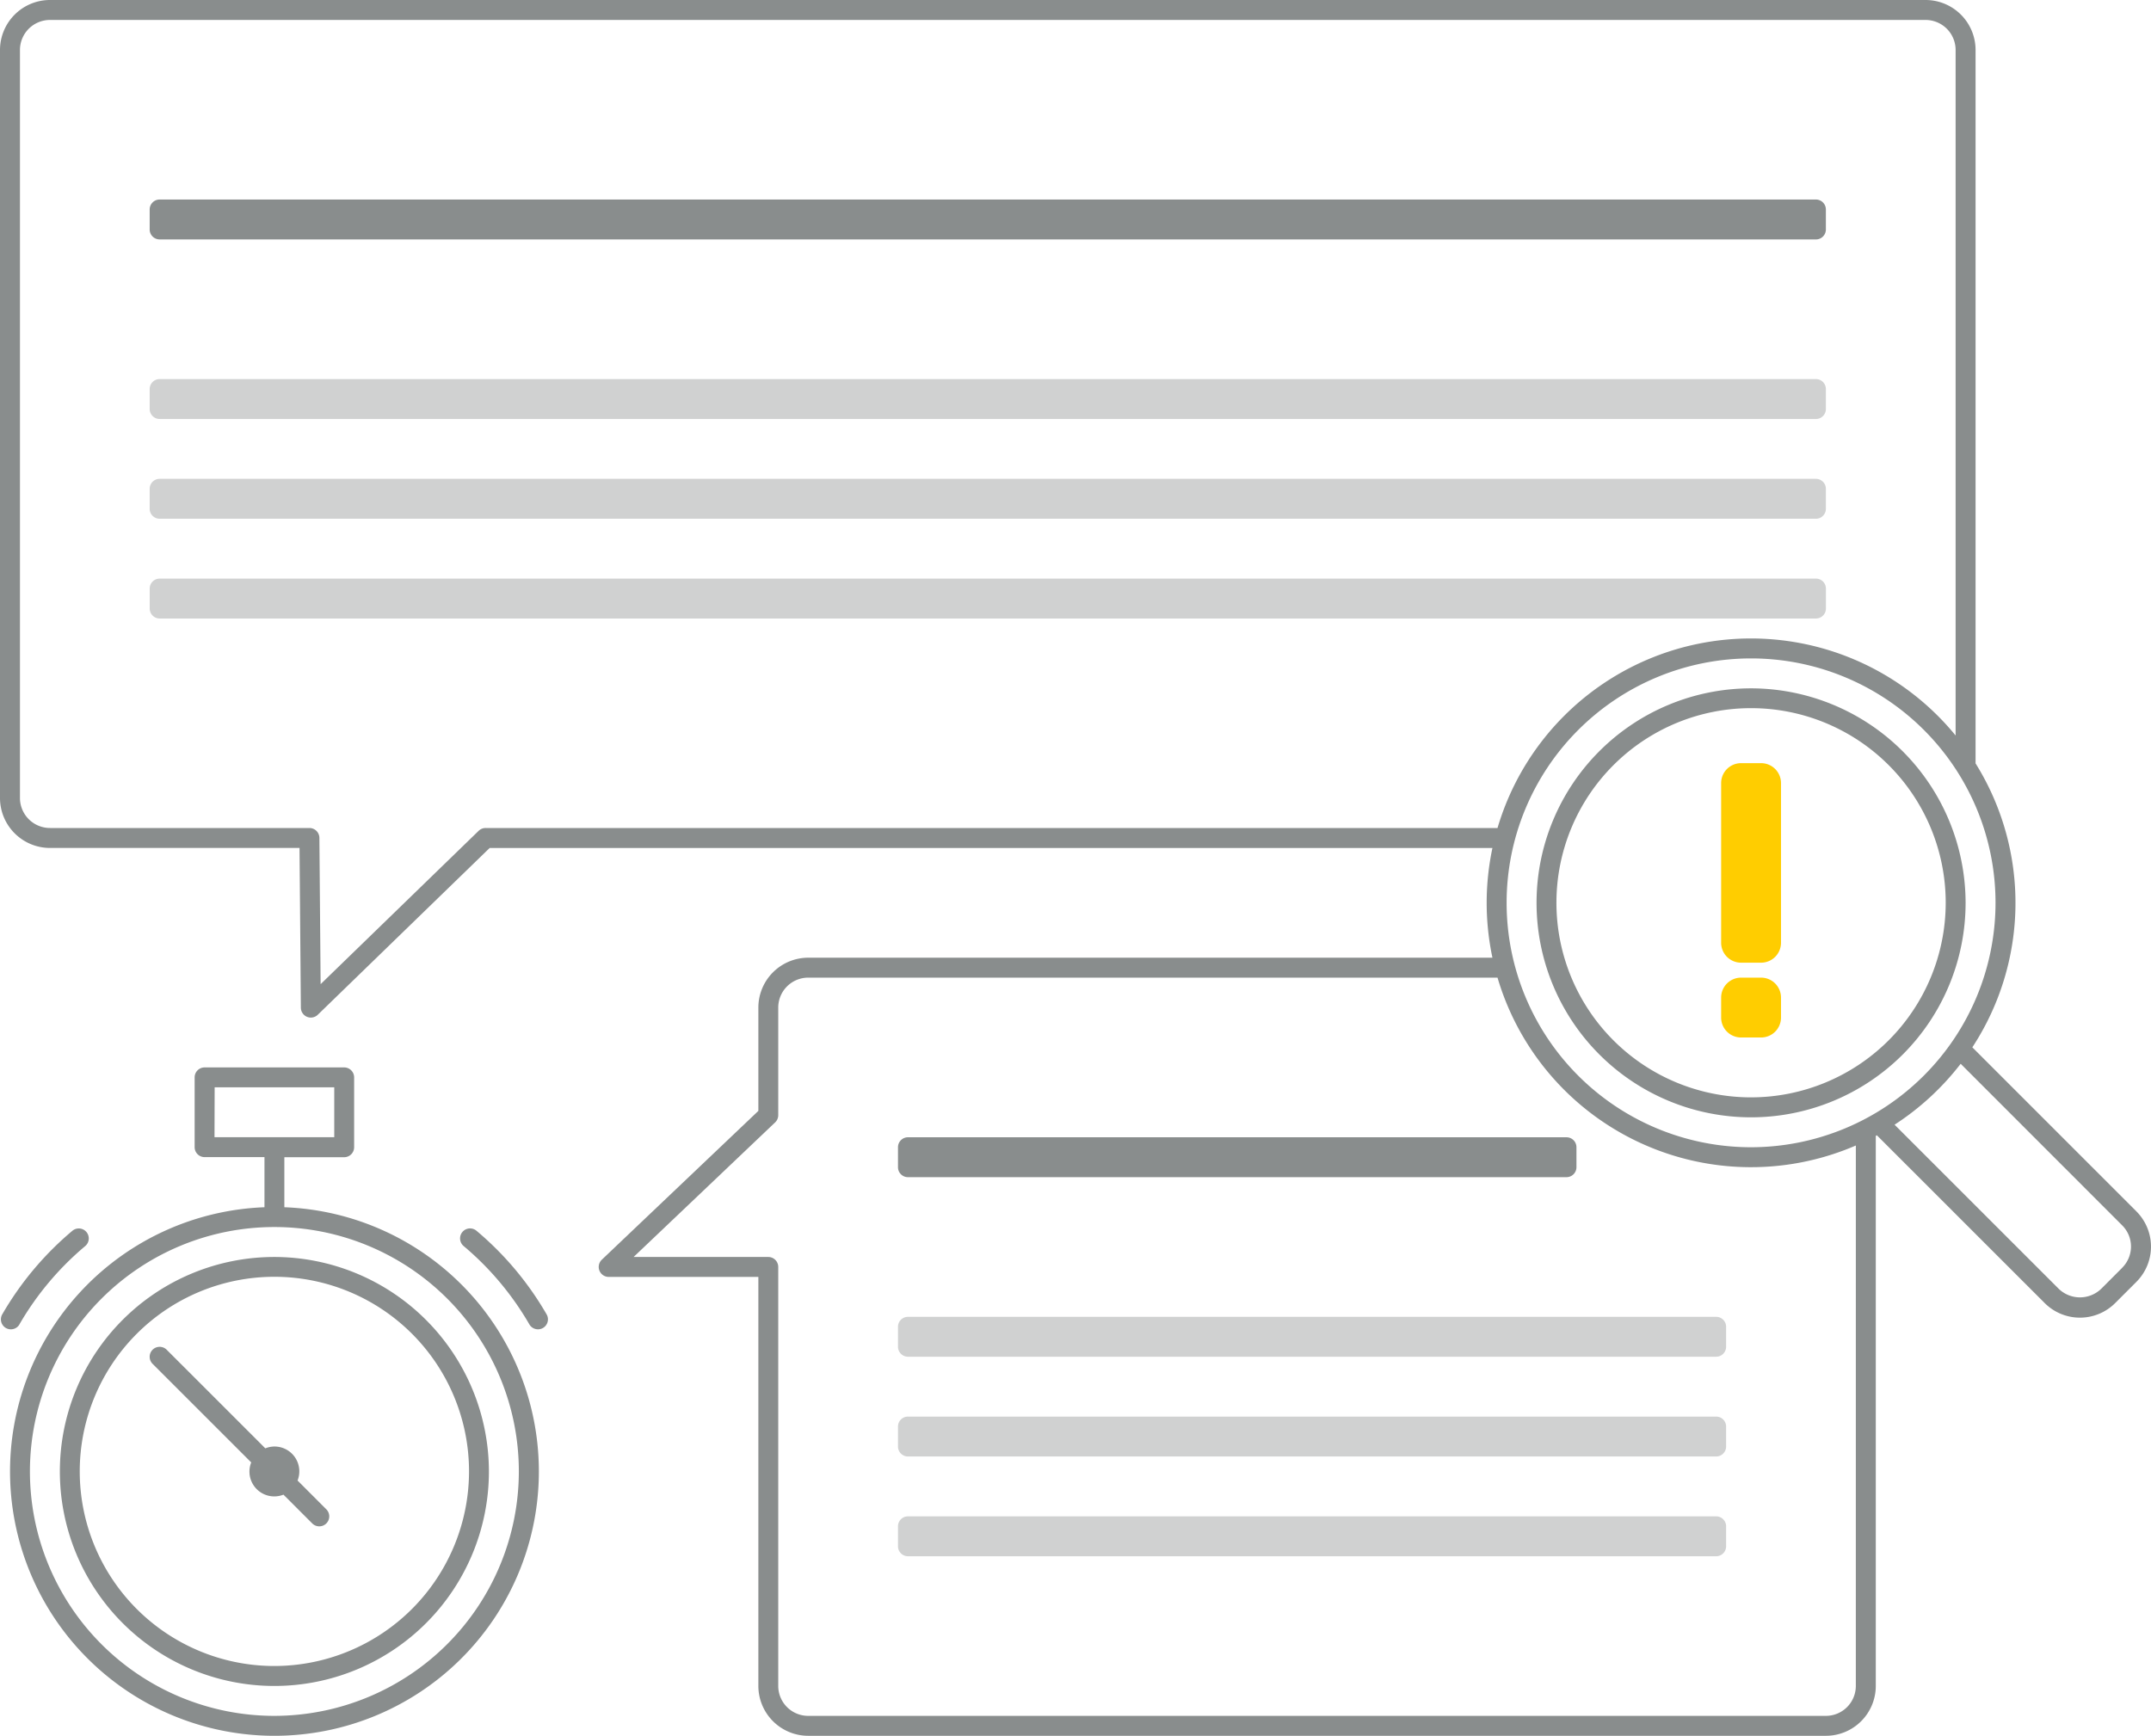 <svg xmlns="http://www.w3.org/2000/svg" id="Group_2450" width="117.143" height="94.548" viewBox="0 0 117.143 94.548">
    <defs>
        <style>
            .cls-1{fill:#898d8d}.cls-2{fill:#ffcd00}.cls-3{fill:rgba(137,141,141,.4)}
        </style>
    </defs>
    <g id="Group_2452">
        <path id="Path_7965" d="M15.943 114.621v-2.73H19.2a.543.543 0 0 0 .543-.543v-3.8A.543.543 0 0 0 19.2 107h-7.6a.543.543 0 0 0-.543.543v3.8a.543.543 0 0 0 .543.543h3.26v2.73a14.4 14.4 0 1 0 1.087 0m-3.8-6.534h6.513v2.718h-6.521zM15.4 142.32a13.313 13.313 0 1 1 13.313-13.313A13.327 13.327 0 0 1 15.4 142.32" class="cls-1" transform="translate(-.457 -48.859)"/>
        <path id="Path_7966" d="M17.683 126a11.683 11.683 0 1 0 11.683 11.683A11.7 11.7 0 0 0 17.683 126m0 22.279a10.6 10.6 0 1 1 10.6-10.6 10.608 10.608 0 0 1-10.6 10.6" class="cls-1" transform="translate(-2.74 -57.534)"/>
        <path id="Path_7967" d="M47 123.266a.543.543 0 0 0-.7.832 16.08 16.08 0 0 1 3.579 4.265.543.543 0 1 0 .94-.544A17.133 17.133 0 0 0 47 123.266" class="cls-1" transform="translate(-21.051 -56.228)"/>
        <path id="Path_7968" d="M1.1 128.363a16.07 16.07 0 0 1 3.582-4.263.543.543 0 1 0-.7-.832 17.132 17.132 0 0 0-3.819 4.552.543.543 0 1 0 .94.544" class="cls-1" transform="translate(-.041 -56.228)"/>
        <path id="Path_7969" d="M23.054 142.286a1.352 1.352 0 0 0-1.262-1.852 1.343 1.343 0 0 0-.494.1l-5.371-5.371a.543.543 0 1 0-.768.768l5.371 5.369a1.352 1.352 0 0 0 1.756 1.756l1.567 1.567a.543.543 0 1 0 .768-.768z" class="cls-1" transform="translate(-6.849 -61.644)"/>
        <path id="Path_7970" d="M165.683 69a11.683 11.683 0 1 0 11.683 11.683A11.7 11.7 0 0 0 165.683 69m0 22.279a10.6 10.6 0 1 1 10.6-10.6 10.608 10.608 0 0 1-10.6 10.6" class="cls-1" transform="translate(-70.32 -31.507)"/>
        <path id="Path_7971" d="M116.347 65.981l-8.934-8.935a14.356 14.356 0 0 0 .176-15.465V2.715A2.724 2.724 0 0 0 104.862 0H2.726A2.724 2.724 0 0 0 0 2.715v40.757a2.724 2.724 0 0 0 2.726 2.715h13.586l.073 8.7a.543.543 0 0 0 .922.385l9.361-9.084h54.61a14.376 14.376 0 0 0 0 5.977H44.012A2.718 2.718 0 0 0 41.3 54.88v5.629l-8.526 8.106a.544.544 0 0 0 .375.937H41.3v22.28a2.718 2.718 0 0 0 2.715 2.715H99.44a2.718 2.718 0 0 0 2.715-2.715V61.869l.06-.03 9.138 9.137a2.715 2.715 0 0 0 3.84 0l1.154-1.154a2.715 2.715 0 0 0 0-3.84m-20.984-3.493a13.313 13.313 0 1 1 13.313-13.313 13.327 13.327 0 0 1-13.313 13.313M26.447 45.1a.545.545 0 0 0-.379.153l-8.607 8.353-.067-7.968a.544.544 0 0 0-.543-.538H2.726a1.636 1.636 0 0 1-1.639-1.629V2.715a1.636 1.636 0 0 1 1.639-1.628h102.136a1.636 1.636 0 0 1 1.64 1.629v37.346A14.39 14.39 0 0 0 81.555 45.1zm74.621 46.732a1.631 1.631 0 0 1-1.629 1.629H44.012a1.631 1.631 0 0 1-1.629-1.629V69.009a.543.543 0 0 0-.543-.543h-7.334l7.708-7.33a.543.543 0 0 0 .169-.394V54.88a1.631 1.631 0 0 1 1.629-1.629h37.543a14.39 14.39 0 0 0 19.514 9.143zm14.51-22.78l-1.154 1.154a1.667 1.667 0 0 1-2.3 0l-8.946-8.945a14.5 14.5 0 0 0 3.6-3.318l8.8 8.805a1.629 1.629 0 0 1 0 2.3" class="cls-1"/>
        <path id="Path_7972" d="M174.676 76.5h-1.092a1.085 1.085 0 0 0-1.084 1.084v8.7a1.085 1.085 0 0 0 1.084 1.084h1.092a1.085 1.085 0 0 0 1.084-1.084v-8.7a1.085 1.085 0 0 0-1.084-1.084" class="cls-2" transform="translate(-78.767 -34.932)"/>
        <path id="Path_7973" d="M174.676 98h-1.092a1.085 1.085 0 0 0-1.084 1.084v1.092a1.085 1.085 0 0 0 1.084 1.084h1.092a1.085 1.085 0 0 0 1.084-1.084v-1.092A1.085 1.085 0 0 0 174.676 98" class="cls-2" transform="translate(-78.767 -44.749)"/>
        <path id="Path_7974" d="M15.543 22.174h90.2a.543.543 0 0 0 .543-.543v-1.088a.543.543 0 0 0-.543-.543h-90.2a.543.543 0 0 0-.543.543v1.087a.543.543 0 0 0 .543.543" class="cls-1" transform="translate(-6.849 -9.132)"/>
        <path id="Path_7975" d="M15.543 40.174h90.2a.543.543 0 0 0 .543-.543v-1.088a.543.543 0 0 0-.543-.543h-90.2a.543.543 0 0 0-.543.543v1.087a.543.543 0 0 0 .543.543" class="cls-3" transform="translate(-6.849 -17.352)"/>
        <path id="Path_7976" d="M15.543 50.174h90.2a.543.543 0 0 0 .543-.543v-1.088a.543.543 0 0 0-.543-.543h-90.2a.543.543 0 0 0-.543.543v1.087a.543.543 0 0 0 .543.543" class="cls-3" transform="translate(-6.849 -21.918)"/>
        <path id="Path_7977" d="M106.288 59.63v-1.087a.543.543 0 0 0-.543-.543h-90.2a.543.543 0 0 0-.543.543v1.087a.543.543 0 0 0 .543.543h90.2a.543.543 0 0 0 .543-.543" class="cls-3" transform="translate(-6.849 -26.484)"/>
        <path id="Path_7978" d="M90.543 116.174h35.863a.543.543 0 0 0 .543-.543v-1.087a.543.543 0 0 0-.543-.543H90.543a.543.543 0 0 0-.543.543v1.087a.543.543 0 0 0 .543.543" class="cls-1" transform="translate(-41.096 -52.055)"/>
        <path id="Path_7979" d="M134.557 132H90.543a.543.543 0 0 0-.543.543v1.087a.543.543 0 0 0 .543.543h44.014a.543.543 0 0 0 .543-.543v-1.087a.543.543 0 0 0-.543-.543" class="cls-3" transform="translate(-41.096 -60.274)"/>
        <path id="Path_7980" d="M134.557 142H90.543a.543.543 0 0 0-.543.543v1.087a.543.543 0 0 0 .543.543h44.014a.543.543 0 0 0 .543-.543v-1.087a.543.543 0 0 0-.543-.543" class="cls-3" transform="translate(-41.096 -64.84)"/>
        <path id="Path_7981" d="M134.557 152H90.543a.543.543 0 0 0-.543.543v1.087a.543.543 0 0 0 .543.543h44.014a.543.543 0 0 0 .543-.543v-1.087a.543.543 0 0 0-.543-.543" class="cls-3" transform="translate(-41.096 -69.406)"/>
    </g>
</svg>
